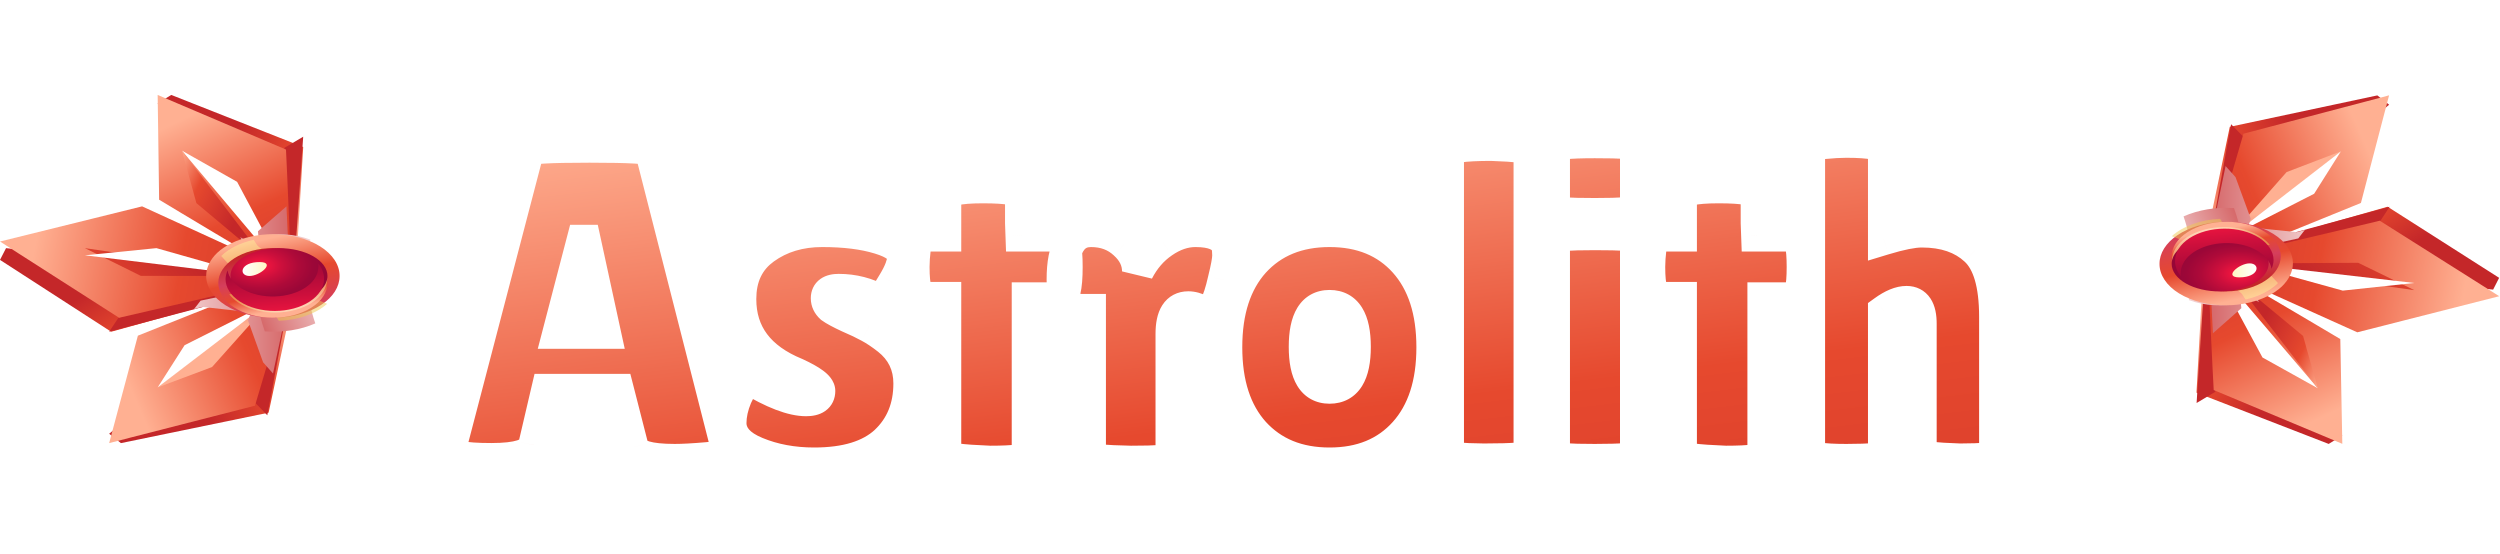 <svg width="158" height="35" viewBox="0 0 158 35" fill="none" xmlns="http://www.w3.org/2000/svg">
<g filter="url(#filter0_d_337_5914)">
<mask id="path-1-outside-1_337_5914" maskUnits="userSpaceOnUse" x="26.591" y="5" width="101" height="24" fill="black">
<rect fill="white" x="26.591" y="5" width="101" height="24"/>
<path d="M42.644 27.056C41.007 27.056 40.123 26.793 39.992 26.267L39.061 22.628H34.576L33.758 26.125C33.645 26.709 32.742 27 31.05 27C30.147 27 29.48 26.953 29.047 26.859C28.614 26.746 28.398 26.662 28.398 26.605L33.391 7.508C33.391 7.358 34.679 7.282 37.256 7.282C39.832 7.282 41.12 7.358 41.12 7.508L46 26.633C46 26.765 45.568 26.868 44.703 26.944C43.838 27.019 43.151 27.056 42.644 27.056ZM35.281 19.045H38.243L36.974 13.206H36.804L35.281 19.045ZM47.334 21.922C48.857 22.844 50.061 23.305 50.944 23.305C51.509 23.305 51.791 23.107 51.791 22.712C51.791 22.43 51.302 22.064 50.324 21.612C47.973 20.653 46.798 19.083 46.798 16.901C46.798 15.51 47.306 14.447 48.321 13.714C49.337 12.98 50.55 12.614 51.96 12.614C53.389 12.614 54.593 12.764 55.571 13.065C56.567 13.366 57.066 13.761 57.066 14.25C57.066 14.664 56.859 15.209 56.445 15.886C56.05 16.563 55.777 16.93 55.627 16.986C54.818 16.535 53.944 16.309 53.004 16.309C52.496 16.309 52.242 16.488 52.242 16.845C52.242 17.071 52.336 17.268 52.524 17.437C52.731 17.588 53.098 17.785 53.624 18.03C54.151 18.255 54.583 18.462 54.922 18.65C55.279 18.838 55.674 19.102 56.106 19.44C57.009 20.155 57.461 21.086 57.461 22.233C57.461 23.737 56.962 24.96 55.965 25.9C54.969 26.821 53.464 27.282 51.452 27.282C50.117 27.282 48.904 27.056 47.813 26.605C46.723 26.154 46.177 25.533 46.177 24.743C46.177 24.217 46.299 23.662 46.544 23.079C46.807 22.496 47.071 22.11 47.334 21.922ZM64.941 26.831C64.941 27.056 64.151 27.169 62.572 27.169C60.691 27.094 59.751 26.972 59.751 26.802V16.817H58.312C57.936 16.817 57.748 16.168 57.748 14.87C57.748 14.532 57.776 14.118 57.833 13.629C57.908 13.14 58.049 12.896 58.256 12.896H59.751V10.414C59.751 10.037 60.541 9.849 62.12 9.849C63.719 9.849 64.518 10 64.518 10.301V12.106L64.546 12.896H66.944C67.264 12.896 67.424 13.554 67.424 14.87C67.424 16.187 67.264 16.845 66.944 16.845H64.941V26.831ZM74.029 26.972C74.029 27.103 73.173 27.169 71.462 27.169C69.751 27.132 68.895 27.056 68.895 26.944V17.578H68.133C67.832 17.578 67.588 17.4 67.4 17.042C67.231 16.666 67.146 16.206 67.146 15.66C67.146 13.629 67.748 12.614 68.951 12.614C69.798 12.614 70.503 12.877 71.067 13.403C71.631 13.911 71.913 14.494 71.913 15.152C72.308 14.381 72.835 13.77 73.493 13.319C74.17 12.849 74.856 12.614 75.552 12.614C76.643 12.614 77.301 12.896 77.527 13.46C77.583 13.61 77.611 13.836 77.611 14.137C77.611 14.419 77.517 14.936 77.329 15.688C77.16 16.441 76.981 16.986 76.793 17.325C76.605 17.663 76.493 17.832 76.455 17.832C76.417 17.832 76.239 17.766 75.919 17.635C75.618 17.484 75.345 17.409 75.101 17.409C74.386 17.409 74.029 17.973 74.029 19.102V26.972ZM79.261 25.336C78.095 24.038 77.512 22.242 77.512 19.948C77.512 17.654 78.095 15.858 79.261 14.56C80.446 13.262 82.035 12.614 84.028 12.614C86.022 12.614 87.602 13.262 88.767 14.56C89.933 15.858 90.516 17.654 90.516 19.948C90.516 22.242 89.933 24.038 88.767 25.336C87.602 26.633 86.022 27.282 84.028 27.282C82.035 27.282 80.446 26.633 79.261 25.336ZM84.028 17.325C82.975 17.325 82.449 18.19 82.449 19.92C82.449 21.65 82.975 22.515 84.028 22.515C85.1 22.515 85.636 21.65 85.636 19.92C85.636 18.19 85.1 17.325 84.028 17.325ZM96.657 26.774C96.657 26.944 95.698 27.028 93.78 27.028C92.275 27.009 91.523 26.934 91.523 26.802V7.593C91.523 7.311 92.435 7.17 94.259 7.17C95.858 7.226 96.657 7.32 96.657 7.452V26.774ZM103.384 26.831C103.384 26.981 102.519 27.056 100.789 27.056C99.077 27.056 98.222 26.991 98.222 26.859V13.009C98.222 12.877 99.077 12.811 100.789 12.811C102.519 12.811 103.384 12.868 103.384 12.98V26.831ZM103.384 11.316C103.384 11.448 102.519 11.514 100.789 11.514C99.077 11.514 98.222 11.457 98.222 11.344V7.282C98.222 7.094 99.077 7 100.789 7C102.519 7 103.384 7.057 103.384 7.17V11.316ZM111.435 26.831C111.435 27.056 110.646 27.169 109.066 27.169C107.185 27.094 106.245 26.972 106.245 26.802V16.817H104.806C104.43 16.817 104.242 16.168 104.242 14.87C104.242 14.532 104.271 14.118 104.327 13.629C104.402 13.14 104.543 12.896 104.75 12.896H106.245V10.414C106.245 10.037 107.035 9.849 108.615 9.849C110.213 9.849 111.012 10 111.012 10.301V12.106L111.041 12.896H113.438C113.758 12.896 113.918 13.554 113.918 14.87C113.918 16.187 113.758 16.845 113.438 16.845H111.435V26.831ZM119.056 26.802C119.056 26.972 118.266 27.056 116.687 27.056C115.126 27.056 114.346 26.925 114.346 26.662V7.339C114.346 7.207 114.637 7.113 115.22 7.057C115.803 7 116.292 6.972 116.687 6.972C118.266 6.972 119.056 7.141 119.056 7.48V13.121C120.109 12.802 120.909 12.642 121.454 12.642C122.883 12.642 124.012 13.027 124.839 13.799C125.666 14.551 126.08 15.961 126.08 18.03V26.774C126.08 26.944 125.347 27.028 123.88 27.028C122.225 26.972 121.398 26.878 121.398 26.746V18.453C121.398 17.531 121.097 17.071 120.495 17.071C120.081 17.071 119.602 17.268 119.056 17.663V26.802Z"/>
</mask>
<path d="M42.644 27.056C41.007 27.056 40.123 26.793 39.992 26.267L39.061 22.628H34.576L33.758 26.125C33.645 26.709 32.742 27 31.05 27C30.147 27 29.48 26.953 29.047 26.859C28.614 26.746 28.398 26.662 28.398 26.605L33.391 7.508C33.391 7.358 34.679 7.282 37.256 7.282C39.832 7.282 41.12 7.358 41.12 7.508L46 26.633C46 26.765 45.568 26.868 44.703 26.944C43.838 27.019 43.151 27.056 42.644 27.056ZM35.281 19.045H38.243L36.974 13.206H36.804L35.281 19.045ZM47.334 21.922C48.857 22.844 50.061 23.305 50.944 23.305C51.509 23.305 51.791 23.107 51.791 22.712C51.791 22.43 51.302 22.064 50.324 21.612C47.973 20.653 46.798 19.083 46.798 16.901C46.798 15.51 47.306 14.447 48.321 13.714C49.337 12.98 50.55 12.614 51.96 12.614C53.389 12.614 54.593 12.764 55.571 13.065C56.567 13.366 57.066 13.761 57.066 14.25C57.066 14.664 56.859 15.209 56.445 15.886C56.05 16.563 55.777 16.93 55.627 16.986C54.818 16.535 53.944 16.309 53.004 16.309C52.496 16.309 52.242 16.488 52.242 16.845C52.242 17.071 52.336 17.268 52.524 17.437C52.731 17.588 53.098 17.785 53.624 18.03C54.151 18.255 54.583 18.462 54.922 18.65C55.279 18.838 55.674 19.102 56.106 19.44C57.009 20.155 57.461 21.086 57.461 22.233C57.461 23.737 56.962 24.96 55.965 25.9C54.969 26.821 53.464 27.282 51.452 27.282C50.117 27.282 48.904 27.056 47.813 26.605C46.723 26.154 46.177 25.533 46.177 24.743C46.177 24.217 46.299 23.662 46.544 23.079C46.807 22.496 47.071 22.11 47.334 21.922ZM64.941 26.831C64.941 27.056 64.151 27.169 62.572 27.169C60.691 27.094 59.751 26.972 59.751 26.802V16.817H58.312C57.936 16.817 57.748 16.168 57.748 14.87C57.748 14.532 57.776 14.118 57.833 13.629C57.908 13.14 58.049 12.896 58.256 12.896H59.751V10.414C59.751 10.037 60.541 9.849 62.12 9.849C63.719 9.849 64.518 10 64.518 10.301V12.106L64.546 12.896H66.944C67.264 12.896 67.424 13.554 67.424 14.87C67.424 16.187 67.264 16.845 66.944 16.845H64.941V26.831ZM74.029 26.972C74.029 27.103 73.173 27.169 71.462 27.169C69.751 27.132 68.895 27.056 68.895 26.944V17.578H68.133C67.832 17.578 67.588 17.4 67.4 17.042C67.231 16.666 67.146 16.206 67.146 15.66C67.146 13.629 67.748 12.614 68.951 12.614C69.798 12.614 70.503 12.877 71.067 13.403C71.631 13.911 71.913 14.494 71.913 15.152C72.308 14.381 72.835 13.77 73.493 13.319C74.17 12.849 74.856 12.614 75.552 12.614C76.643 12.614 77.301 12.896 77.527 13.46C77.583 13.61 77.611 13.836 77.611 14.137C77.611 14.419 77.517 14.936 77.329 15.688C77.16 16.441 76.981 16.986 76.793 17.325C76.605 17.663 76.493 17.832 76.455 17.832C76.417 17.832 76.239 17.766 75.919 17.635C75.618 17.484 75.345 17.409 75.101 17.409C74.386 17.409 74.029 17.973 74.029 19.102V26.972ZM79.261 25.336C78.095 24.038 77.512 22.242 77.512 19.948C77.512 17.654 78.095 15.858 79.261 14.56C80.446 13.262 82.035 12.614 84.028 12.614C86.022 12.614 87.602 13.262 88.767 14.56C89.933 15.858 90.516 17.654 90.516 19.948C90.516 22.242 89.933 24.038 88.767 25.336C87.602 26.633 86.022 27.282 84.028 27.282C82.035 27.282 80.446 26.633 79.261 25.336ZM84.028 17.325C82.975 17.325 82.449 18.19 82.449 19.92C82.449 21.65 82.975 22.515 84.028 22.515C85.1 22.515 85.636 21.65 85.636 19.92C85.636 18.19 85.1 17.325 84.028 17.325ZM96.657 26.774C96.657 26.944 95.698 27.028 93.78 27.028C92.275 27.009 91.523 26.934 91.523 26.802V7.593C91.523 7.311 92.435 7.17 94.259 7.17C95.858 7.226 96.657 7.32 96.657 7.452V26.774ZM103.384 26.831C103.384 26.981 102.519 27.056 100.789 27.056C99.077 27.056 98.222 26.991 98.222 26.859V13.009C98.222 12.877 99.077 12.811 100.789 12.811C102.519 12.811 103.384 12.868 103.384 12.98V26.831ZM103.384 11.316C103.384 11.448 102.519 11.514 100.789 11.514C99.077 11.514 98.222 11.457 98.222 11.344V7.282C98.222 7.094 99.077 7 100.789 7C102.519 7 103.384 7.057 103.384 7.17V11.316ZM111.435 26.831C111.435 27.056 110.646 27.169 109.066 27.169C107.185 27.094 106.245 26.972 106.245 26.802V16.817H104.806C104.43 16.817 104.242 16.168 104.242 14.87C104.242 14.532 104.271 14.118 104.327 13.629C104.402 13.14 104.543 12.896 104.75 12.896H106.245V10.414C106.245 10.037 107.035 9.849 108.615 9.849C110.213 9.849 111.012 10 111.012 10.301V12.106L111.041 12.896H113.438C113.758 12.896 113.918 13.554 113.918 14.87C113.918 16.187 113.758 16.845 113.438 16.845H111.435V26.831ZM119.056 26.802C119.056 26.972 118.266 27.056 116.687 27.056C115.126 27.056 114.346 26.925 114.346 26.662V7.339C114.346 7.207 114.637 7.113 115.22 7.057C115.803 7 116.292 6.972 116.687 6.972C118.266 6.972 119.056 7.141 119.056 7.48V13.121C120.109 12.802 120.909 12.642 121.454 12.642C122.883 12.642 124.012 13.027 124.839 13.799C125.666 14.551 126.08 15.961 126.08 18.03V26.774C126.08 26.944 125.347 27.028 123.88 27.028C122.225 26.972 121.398 26.878 121.398 26.746V18.453C121.398 17.531 121.097 17.071 120.495 17.071C120.081 17.071 119.602 17.268 119.056 17.663V26.802Z" fill="url(#paint0_linear_337_5914)"/>
<path d="M39.992 26.267L40.962 26.024L40.961 26.019L39.992 26.267ZM39.061 22.628L40.03 22.38L39.837 21.628H39.061V22.628ZM34.576 22.628V21.628H33.783L33.602 22.4L34.576 22.628ZM33.758 26.125L32.784 25.898L32.78 25.917L32.776 25.936L33.758 26.125ZM29.047 26.859L28.795 27.826L28.814 27.832L28.835 27.836L29.047 26.859ZM28.398 26.605L27.431 26.352L27.398 26.477V26.605H28.398ZM33.391 7.508L34.358 7.761L34.391 7.637V7.508H33.391ZM41.12 7.508H40.12V7.634L40.151 7.755L41.12 7.508ZM46 26.633H47V26.508L46.969 26.386L46 26.633ZM44.703 26.944L44.616 25.947L44.703 26.944ZM35.281 19.045L34.313 18.793L33.987 20.045H35.281V19.045ZM38.243 19.045V20.045H39.484L39.22 18.833L38.243 19.045ZM36.974 13.206L37.951 12.994L37.779 12.206H36.974V13.206ZM36.804 13.206V12.206H36.032L35.837 12.954L36.804 13.206ZM42.644 26.056C41.86 26.056 41.343 25.991 41.039 25.901C40.693 25.798 40.895 25.755 40.962 26.024L39.022 26.509C39.221 27.305 39.93 27.657 40.468 27.817C41.048 27.99 41.791 28.056 42.644 28.056V26.056ZM40.961 26.019L40.03 22.38L38.092 22.875L39.023 26.514L40.961 26.019ZM39.061 21.628H34.576V23.628H39.061V21.628ZM33.602 22.4L32.784 25.898L34.731 26.353L35.55 22.855L33.602 22.4ZM32.776 25.936C32.824 25.688 33.015 25.725 32.689 25.83C32.386 25.928 31.86 26 31.05 26V28C31.932 28 32.704 27.927 33.303 27.733C33.88 27.547 34.579 27.146 34.739 26.316L32.776 25.936ZM31.05 26C30.161 26 29.582 25.952 29.259 25.882L28.835 27.836C29.377 27.954 30.133 28 31.05 28V26ZM29.299 25.891C29.093 25.838 28.977 25.8 28.925 25.78C28.893 25.767 28.927 25.777 28.985 25.815C29.013 25.833 29.09 25.886 29.17 25.979C29.245 26.068 29.398 26.284 29.398 26.605H27.398C27.398 26.941 27.558 27.171 27.647 27.276C27.74 27.385 27.838 27.454 27.893 27.49C28.005 27.564 28.12 27.612 28.196 27.642C28.36 27.706 28.568 27.767 28.795 27.826L29.299 25.891ZM29.366 26.858L34.358 7.761L32.424 7.255L27.431 26.352L29.366 26.858ZM34.391 7.508C34.391 7.892 34.177 8.135 34.065 8.233C33.956 8.328 33.856 8.37 33.83 8.381C33.769 8.405 33.745 8.405 33.805 8.394C33.908 8.376 34.103 8.355 34.416 8.337C35.029 8.301 35.972 8.282 37.256 8.282V6.282C35.963 6.282 34.973 6.301 34.299 6.341C33.968 6.36 33.68 6.386 33.46 6.424C33.359 6.442 33.214 6.472 33.073 6.53C33.006 6.557 32.876 6.616 32.747 6.728C32.615 6.844 32.391 7.105 32.391 7.508H34.391ZM37.256 8.282C38.539 8.282 39.482 8.301 40.096 8.337C40.409 8.355 40.604 8.376 40.706 8.394C40.766 8.405 40.742 8.405 40.681 8.381C40.655 8.37 40.555 8.328 40.446 8.233C40.334 8.135 40.12 7.892 40.12 7.508H42.12C42.12 7.105 41.896 6.844 41.764 6.728C41.635 6.616 41.505 6.557 41.438 6.53C41.297 6.472 41.152 6.442 41.051 6.424C40.832 6.386 40.544 6.36 40.212 6.341C39.538 6.301 38.548 6.282 37.256 6.282V8.282ZM40.151 7.755L45.031 26.881L46.969 26.386L42.089 7.261L40.151 7.755ZM45 26.633C45 26.353 45.122 26.145 45.225 26.026C45.318 25.918 45.41 25.865 45.442 25.848C45.503 25.815 45.523 25.818 45.443 25.837C45.301 25.871 45.036 25.911 44.616 25.947L44.789 27.94C45.234 27.901 45.618 27.852 45.908 27.782C46.045 27.749 46.227 27.698 46.397 27.605C46.495 27.552 47 27.266 47 26.633H45ZM44.616 25.947C43.763 26.022 43.109 26.056 42.644 26.056V28.056C43.193 28.056 43.913 28.016 44.789 27.94L44.616 25.947ZM35.281 20.045H38.243V18.045H35.281V20.045ZM39.22 18.833L37.951 12.994L35.996 13.418L37.266 19.258L39.22 18.833ZM36.974 12.206H36.804V14.206H36.974V12.206ZM35.837 12.954L34.313 18.793L36.249 19.298L37.772 13.459L35.837 12.954ZM47.334 21.922L47.851 21.067L47.288 20.726L46.752 21.109L47.334 21.922ZM50.324 21.612L50.743 20.704L50.722 20.695L50.702 20.686L50.324 21.612ZM48.321 13.714L48.907 14.524L48.321 13.714ZM55.571 13.065L55.276 14.021L55.282 14.022L55.571 13.065ZM56.445 15.886L55.592 15.364L55.587 15.373L55.581 15.382L56.445 15.886ZM55.627 16.986L55.14 17.859L55.544 18.085L55.978 17.922L55.627 16.986ZM52.524 17.437L51.855 18.181L51.894 18.215L51.936 18.246L52.524 17.437ZM53.624 18.03L53.203 18.937L53.217 18.943L53.23 18.949L53.624 18.03ZM54.922 18.65L54.436 19.524L54.446 19.53L54.456 19.535L54.922 18.65ZM56.106 19.44L56.727 18.656L56.723 18.653L56.106 19.44ZM55.965 25.9L56.644 26.634L56.652 26.627L55.965 25.9ZM47.813 26.605L48.196 25.681L47.813 26.605ZM46.544 23.079L45.633 22.667L45.627 22.68L45.622 22.692L46.544 23.079ZM46.816 22.778C48.366 23.716 49.77 24.305 50.944 24.305V22.305C50.351 22.305 49.348 21.972 47.851 21.067L46.816 22.778ZM50.944 24.305C51.312 24.305 51.767 24.246 52.153 23.976C52.603 23.66 52.791 23.181 52.791 22.712H50.791C50.791 22.692 50.795 22.626 50.835 22.542C50.878 22.452 50.942 22.382 51.006 22.337C51.063 22.297 51.1 22.291 51.087 22.294C51.074 22.297 51.03 22.305 50.944 22.305V24.305ZM52.791 22.712C52.791 22.348 52.634 22.064 52.498 21.883C52.359 21.699 52.188 21.548 52.024 21.426C51.696 21.18 51.255 20.941 50.743 20.704L49.905 22.52C50.37 22.735 50.663 22.905 50.824 23.026C50.905 23.086 50.917 23.108 50.9 23.087C50.886 23.068 50.791 22.936 50.791 22.712H52.791ZM50.702 20.686C49.646 20.256 48.931 19.719 48.48 19.116C48.036 18.523 47.798 17.802 47.798 16.901H45.798C45.798 18.183 46.147 19.337 46.879 20.314C47.603 21.282 48.651 22.01 49.946 22.538L50.702 20.686ZM47.798 16.901C47.798 15.79 48.183 15.047 48.907 14.524L47.736 12.903C46.428 13.848 45.798 15.23 45.798 16.901H47.798ZM48.907 14.524C49.73 13.929 50.732 13.614 51.96 13.614V11.614C50.367 11.614 48.943 12.031 47.736 12.903L48.907 14.524ZM51.96 13.614C53.326 13.614 54.423 13.758 55.276 14.021L55.865 12.109C54.762 11.77 53.453 11.614 51.96 11.614V13.614ZM55.282 14.022C55.726 14.157 55.964 14.286 56.071 14.371C56.159 14.44 56.066 14.398 56.066 14.25H58.066C58.066 13.613 57.724 13.129 57.313 12.803C56.922 12.493 56.411 12.274 55.86 12.108L55.282 14.022ZM56.066 14.25C56.066 14.377 55.983 14.724 55.592 15.364L57.298 16.407C57.734 15.694 58.066 14.95 58.066 14.25H56.066ZM55.581 15.382C55.391 15.708 55.246 15.932 55.142 16.072C55.089 16.143 55.061 16.173 55.056 16.178C55.054 16.181 55.067 16.167 55.094 16.147C55.119 16.128 55.181 16.085 55.276 16.05L55.978 17.922C56.22 17.832 56.388 17.674 56.47 17.593C56.57 17.492 56.663 17.378 56.747 17.265C56.915 17.038 57.104 16.741 57.309 16.39L55.581 15.382ZM56.114 16.113C55.154 15.577 54.112 15.309 53.004 15.309V17.309C53.776 17.309 54.482 17.492 55.14 17.859L56.114 16.113ZM53.004 15.309C52.663 15.309 52.229 15.364 51.857 15.625C51.421 15.932 51.242 16.398 51.242 16.845H53.242C53.242 16.874 53.237 16.947 53.193 17.038C53.148 17.135 53.079 17.211 53.008 17.261C52.975 17.284 52.947 17.298 52.928 17.306C52.91 17.314 52.899 17.316 52.899 17.316C52.899 17.316 52.907 17.314 52.925 17.312C52.943 17.311 52.969 17.309 53.004 17.309V15.309ZM51.242 16.845C51.242 17.39 51.485 17.847 51.855 18.181L53.193 16.694C53.182 16.684 53.198 16.695 53.215 16.732C53.234 16.772 53.242 16.814 53.242 16.845H51.242ZM51.936 18.246C52.228 18.459 52.673 18.69 53.203 18.937L54.045 17.123C53.523 16.88 53.234 16.717 53.112 16.629L51.936 18.246ZM53.23 18.949C53.739 19.167 54.138 19.359 54.436 19.524L55.407 17.776C55.029 17.566 54.563 17.344 54.018 17.111L53.23 18.949ZM54.456 19.535C54.745 19.687 55.089 19.914 55.49 20.228L56.723 18.653C56.259 18.29 55.813 17.989 55.388 17.765L54.456 19.535ZM55.486 20.224C56.15 20.75 56.461 21.392 56.461 22.233H58.461C58.461 20.779 57.868 19.56 56.727 18.656L55.486 20.224ZM56.461 22.233C56.461 23.492 56.055 24.441 55.279 25.172L56.652 26.627C57.869 25.478 58.461 23.983 58.461 22.233H56.461ZM55.287 25.166C54.547 25.85 53.332 26.282 51.452 26.282V28.282C53.597 28.282 55.391 27.793 56.644 26.634L55.287 25.166ZM51.452 26.282C50.231 26.282 49.15 26.076 48.196 25.681L47.431 27.529C48.658 28.037 50.003 28.282 51.452 28.282V26.282ZM48.196 25.681C47.265 25.296 47.177 24.939 47.177 24.743H45.177C45.177 26.128 46.18 27.012 47.431 27.529L48.196 25.681ZM47.177 24.743C47.177 24.373 47.263 23.95 47.466 23.466L45.622 22.692C45.336 23.374 45.177 24.06 45.177 24.743H47.177ZM47.455 23.491C47.571 23.234 47.675 23.047 47.765 22.917C47.809 22.852 47.845 22.807 47.873 22.777C47.901 22.746 47.916 22.736 47.915 22.736L46.752 21.109C46.263 21.459 45.91 22.053 45.633 22.667L47.455 23.491ZM62.572 27.169L62.532 28.168L62.552 28.169H62.572V27.169ZM59.751 16.817H60.751V15.817H59.751V16.817ZM57.833 13.629L56.844 13.477L56.842 13.496L56.839 13.515L57.833 13.629ZM59.751 12.896V13.896H60.751V12.896H59.751ZM64.518 12.106H63.518V12.124L63.519 12.142L64.518 12.106ZM64.546 12.896L63.547 12.931L63.581 13.896H64.546V12.896ZM64.941 16.845V15.845H63.941V16.845H64.941ZM63.941 26.831C63.941 26.534 64.082 26.319 64.197 26.203C64.297 26.103 64.388 26.064 64.399 26.06C64.423 26.05 64.379 26.07 64.207 26.095C63.885 26.141 63.351 26.169 62.572 26.169V28.169C63.373 28.169 64.023 28.141 64.49 28.075C64.714 28.043 64.966 27.993 65.187 27.898C65.313 27.844 65.941 27.559 65.941 26.831H63.941ZM62.612 26.17C61.678 26.133 61.009 26.085 60.585 26.029C60.365 26.001 60.257 25.976 60.223 25.965C60.2 25.958 60.263 25.973 60.352 26.033C60.411 26.073 60.751 26.314 60.751 26.802H58.751C58.751 27.333 59.12 27.615 59.238 27.695C59.386 27.794 59.538 27.847 59.631 27.876C59.833 27.938 60.077 27.98 60.327 28.013C60.843 28.08 61.585 28.131 62.532 28.168L62.612 26.17ZM60.751 26.802V16.817H58.751V26.802H60.751ZM59.751 15.817H58.312V17.817H59.751V15.817ZM58.312 15.817C58.551 15.817 58.731 15.936 58.82 16.039C58.884 16.112 58.877 16.146 58.85 16.052C58.796 15.867 58.748 15.495 58.748 14.87H56.748C56.748 15.544 56.794 16.145 56.929 16.608C56.995 16.839 57.106 17.116 57.311 17.351C57.541 17.616 57.886 17.817 58.312 17.817V15.817ZM58.748 14.87C58.748 14.583 58.772 14.21 58.826 13.744L56.839 13.515C56.78 14.026 56.748 14.481 56.748 14.87H58.748ZM58.821 13.781C58.835 13.691 58.849 13.63 58.861 13.591C58.873 13.55 58.876 13.552 58.861 13.579C58.846 13.604 58.796 13.684 58.688 13.76C58.568 13.844 58.416 13.896 58.256 13.896V11.896C57.669 11.896 57.304 12.275 57.129 12.579C56.966 12.861 56.889 13.188 56.844 13.477L58.821 13.781ZM58.256 13.896H59.751V11.896H58.256V13.896ZM60.751 12.896V10.414H58.751V12.896H60.751ZM60.751 10.414C60.751 10.734 60.56 10.924 60.48 10.98C60.426 11.019 60.43 10.998 60.575 10.963C60.853 10.897 61.35 10.849 62.12 10.849V8.849C61.311 8.849 60.624 8.896 60.112 9.018C59.862 9.077 59.569 9.173 59.318 9.353C59.041 9.551 58.751 9.905 58.751 10.414H60.751ZM62.12 10.849C62.905 10.849 63.429 10.887 63.734 10.945C63.895 10.975 63.919 10.998 63.877 10.974C63.841 10.954 63.518 10.753 63.518 10.301H65.518C65.518 9.698 65.095 9.365 64.86 9.232C64.618 9.096 64.341 9.024 64.104 8.979C63.61 8.886 62.934 8.849 62.12 8.849V10.849ZM63.518 10.301V12.106H65.518V10.301H63.518ZM63.519 12.142L63.547 12.931L65.546 12.86L65.517 12.07L63.519 12.142ZM64.546 13.896H66.944V11.896H64.546V13.896ZM66.944 13.896C66.618 13.896 66.417 13.706 66.346 13.608C66.294 13.537 66.305 13.515 66.332 13.625C66.383 13.835 66.424 14.232 66.424 14.87H68.424C68.424 14.192 68.384 13.602 68.275 13.153C68.222 12.935 68.134 12.666 67.962 12.43C67.771 12.168 67.43 11.896 66.944 11.896V13.896ZM66.424 14.87C66.424 15.509 66.383 15.905 66.332 16.115C66.305 16.226 66.294 16.204 66.346 16.133C66.417 16.035 66.618 15.845 66.944 15.845V17.845C67.43 17.845 67.771 17.573 67.962 17.31C68.134 17.075 68.222 16.806 68.275 16.587C68.384 16.139 68.424 15.548 68.424 14.87H66.424ZM66.944 15.845H64.941V17.845H66.944V15.845ZM63.941 16.845V26.831H65.941V16.845H63.941ZM71.462 27.169L71.44 28.169L71.451 28.169H71.462V27.169ZM68.895 17.578H69.895V16.578H68.895V17.578ZM67.4 17.042L66.488 17.453L66.501 17.481L66.515 17.508L67.4 17.042ZM71.067 13.403L70.385 14.135L70.391 14.141L70.398 14.147L71.067 13.403ZM71.913 15.152H70.913L72.803 15.608L71.913 15.152ZM73.493 13.319L74.058 14.144L74.063 14.14L73.493 13.319ZM77.527 13.46L78.463 13.109L78.459 13.099L78.455 13.089L77.527 13.46ZM77.329 15.688L76.359 15.446L76.356 15.457L76.354 15.469L77.329 15.688ZM75.919 17.635L75.472 18.529L75.504 18.546L75.538 18.559L75.919 17.635ZM73.029 26.972C73.029 26.389 73.492 26.15 73.515 26.138C73.606 26.089 73.668 26.078 73.644 26.084C73.612 26.091 73.512 26.107 73.311 26.123C72.922 26.153 72.312 26.169 71.462 26.169V28.169C72.323 28.169 72.996 28.153 73.464 28.117C73.69 28.099 73.911 28.075 74.093 28.032C74.176 28.013 74.319 27.976 74.463 27.898C74.539 27.857 75.029 27.587 75.029 26.972H73.029ZM71.484 26.169C70.633 26.151 70.018 26.123 69.624 26.088C69.421 26.071 69.312 26.054 69.27 26.044C69.24 26.038 69.291 26.046 69.37 26.084C69.409 26.102 69.511 26.155 69.616 26.261C69.728 26.375 69.895 26.606 69.895 26.944H67.895C67.895 27.295 68.069 27.54 68.194 27.668C68.313 27.787 68.435 27.853 68.5 27.884C68.633 27.949 68.764 27.981 68.841 27.998C69.013 28.035 69.225 28.061 69.449 28.081C69.911 28.121 70.579 28.15 71.44 28.169L71.484 26.169ZM69.895 26.944V17.578H67.895V26.944H69.895ZM68.895 16.578H68.133V18.578H68.895V16.578ZM68.133 16.578C68.159 16.578 68.192 16.582 68.23 16.595C68.267 16.607 68.295 16.623 68.314 16.637C68.349 16.662 68.331 16.663 68.285 16.577L66.515 17.508C66.808 18.064 67.335 18.578 68.133 18.578V16.578ZM68.312 16.632C68.216 16.419 68.146 16.108 68.146 15.66H66.146C66.146 16.304 66.245 16.913 66.488 17.453L68.312 16.632ZM68.146 15.66C68.146 14.711 68.293 14.164 68.458 13.885C68.574 13.688 68.694 13.614 68.951 13.614V11.614C68.005 11.614 67.222 12.047 66.737 12.866C66.301 13.602 66.146 14.579 66.146 15.66H68.146ZM68.951 13.614C69.571 13.614 70.024 13.798 70.385 14.135L71.749 12.672C70.981 11.956 70.024 11.614 68.951 11.614V13.614ZM70.398 14.147C70.787 14.497 70.913 14.822 70.913 15.152H72.913C72.913 14.166 72.475 13.326 71.736 12.66L70.398 14.147ZM72.803 15.608C73.129 14.972 73.549 14.493 74.058 14.144L72.927 12.494C72.121 13.047 71.487 13.79 71.023 14.697L72.803 15.608ZM74.063 14.14C74.605 13.764 75.096 13.614 75.552 13.614V11.614C74.617 11.614 73.736 11.933 72.923 12.498L74.063 14.14ZM75.552 13.614C76.026 13.614 76.313 13.677 76.47 13.744C76.543 13.775 76.574 13.802 76.585 13.812C76.593 13.82 76.595 13.824 76.598 13.831L78.455 13.089C77.981 11.902 76.704 11.614 75.552 11.614V13.614ZM76.591 13.811C76.583 13.79 76.59 13.802 76.598 13.866C76.606 13.927 76.612 14.016 76.612 14.137H78.611C78.611 13.802 78.584 13.431 78.463 13.109L76.591 13.811ZM76.612 14.137C76.612 14.278 76.55 14.681 76.359 15.446L78.299 15.931C78.484 15.191 78.611 14.56 78.611 14.137H76.612ZM76.354 15.469C76.189 16.201 76.035 16.631 75.919 16.839L77.668 17.81C77.928 17.341 78.131 16.68 78.305 15.908L76.354 15.469ZM75.919 16.839C75.829 17.002 75.769 17.1 75.736 17.151C75.716 17.18 75.723 17.166 75.75 17.136C75.762 17.123 75.804 17.076 75.873 17.024C75.908 16.998 75.969 16.956 76.052 16.918C76.134 16.882 76.274 16.832 76.455 16.832V18.832C76.796 18.832 77.023 18.661 77.073 18.624C77.155 18.562 77.214 18.499 77.245 18.465C77.309 18.392 77.363 18.316 77.4 18.26C77.479 18.141 77.57 17.986 77.668 17.81L75.919 16.839ZM76.455 16.832C76.519 16.832 76.569 16.839 76.594 16.843C76.621 16.847 76.642 16.851 76.654 16.854C76.667 16.857 76.677 16.859 76.682 16.861C76.687 16.862 76.691 16.863 76.691 16.863C76.692 16.864 76.689 16.863 76.679 16.859C76.669 16.856 76.656 16.851 76.638 16.845C76.567 16.818 76.456 16.774 76.3 16.71L75.538 18.559C75.702 18.627 75.84 18.682 75.947 18.721C75.999 18.74 76.055 18.76 76.109 18.776C76.111 18.777 76.272 18.832 76.455 18.832V16.832ZM76.366 16.74C75.976 16.545 75.548 16.409 75.101 16.409V18.409C75.143 18.409 75.26 18.424 75.472 18.529L76.366 16.74ZM75.101 16.409C74.43 16.409 73.829 16.702 73.452 17.297C73.124 17.815 73.029 18.464 73.029 19.102H75.029C75.029 18.869 75.048 18.695 75.074 18.568C75.101 18.44 75.132 18.383 75.142 18.367C75.147 18.358 75.134 18.381 75.098 18.4C75.064 18.417 75.055 18.409 75.101 18.409V16.409ZM73.029 19.102V26.972H75.029V19.102H73.029ZM79.261 25.336L78.517 26.004L78.523 26.01L79.261 25.336ZM79.261 14.56L78.523 13.886L78.517 13.892L79.261 14.56ZM88.767 14.56L88.024 15.228L88.767 14.56ZM88.767 25.336L88.024 24.667L88.767 25.336ZM80.005 24.667C79.05 23.605 78.512 22.075 78.512 19.948H76.512C76.512 22.41 77.14 24.471 78.517 26.004L80.005 24.667ZM78.512 19.948C78.512 17.821 79.05 16.291 80.005 15.228L78.517 13.892C77.14 15.425 76.512 17.486 76.512 19.948H78.512ZM80 15.234C80.969 14.173 82.274 13.614 84.028 13.614V11.614C81.796 11.614 79.923 12.352 78.523 13.886L80 15.234ZM84.028 13.614C85.783 13.614 87.075 14.173 88.024 15.228L89.511 13.892C88.128 12.352 86.261 11.614 84.028 11.614V13.614ZM88.024 15.228C88.978 16.291 89.516 17.821 89.516 19.948H91.516C91.516 17.486 90.888 15.425 89.511 13.892L88.024 15.228ZM89.516 19.948C89.516 22.075 88.978 23.605 88.024 24.667L89.511 26.004C90.888 24.471 91.516 22.41 91.516 19.948H89.516ZM88.024 24.667C87.075 25.723 85.783 26.282 84.028 26.282V28.282C86.261 28.282 88.128 27.544 89.511 26.004L88.024 24.667ZM84.028 26.282C82.274 26.282 80.969 25.723 80 24.661L78.523 26.01C79.923 27.544 81.796 28.282 84.028 28.282V26.282ZM84.028 16.325C83.17 16.325 82.443 16.709 81.99 17.453C81.585 18.118 81.449 18.986 81.449 19.92H83.449C83.449 19.123 83.576 18.694 83.698 18.493C83.75 18.408 83.792 18.378 83.818 18.364C83.845 18.349 83.904 18.324 84.028 18.324V16.325ZM81.449 19.92C81.449 20.854 81.585 21.722 81.99 22.386C82.443 23.131 83.17 23.515 84.028 23.515V21.515C83.904 21.515 83.845 21.49 83.818 21.476C83.792 21.462 83.75 21.432 83.698 21.346C83.576 21.145 83.449 20.716 83.449 19.92H81.449ZM84.028 23.515C84.888 23.515 85.623 23.138 86.084 22.393C86.497 21.727 86.636 20.855 86.636 19.92H84.636C84.636 20.714 84.507 21.141 84.384 21.339C84.332 21.424 84.288 21.456 84.258 21.472C84.226 21.489 84.16 21.515 84.028 21.515V23.515ZM86.636 19.92C86.636 18.984 86.497 18.113 86.084 17.447C85.623 16.701 84.888 16.325 84.028 16.325V18.324C84.16 18.324 84.226 18.35 84.258 18.367C84.288 18.383 84.332 18.415 84.384 18.5C84.507 18.699 84.636 19.125 84.636 19.92H86.636ZM93.78 27.028L93.767 28.028H93.78V27.028ZM94.259 7.17L94.295 6.17L94.277 6.17H94.259V7.17ZM95.657 26.774C95.657 26.265 96.023 26.022 96.087 25.983C96.181 25.925 96.247 25.912 96.221 25.919C96.186 25.928 96.075 25.949 95.85 25.969C95.416 26.007 94.732 26.028 93.78 26.028V28.028C94.746 28.028 95.501 28.007 96.026 27.961C96.28 27.938 96.528 27.906 96.733 27.852C96.828 27.827 96.984 27.78 97.138 27.684C97.261 27.608 97.657 27.326 97.657 26.774H95.657ZM93.792 26.028C93.047 26.019 92.518 25.996 92.187 25.963C92.106 25.955 92.044 25.947 91.997 25.939C91.948 25.931 91.928 25.926 91.929 25.927C91.931 25.927 91.945 25.931 91.967 25.939C91.988 25.948 92.033 25.966 92.088 26.001C92.153 26.042 92.523 26.288 92.523 26.802H90.523C90.523 27.35 90.916 27.627 91.028 27.697C91.174 27.788 91.318 27.832 91.399 27.855C91.577 27.904 91.785 27.932 91.988 27.953C92.409 27.995 93.009 28.019 93.767 28.028L93.792 26.028ZM92.523 26.802V7.593H90.523V26.802H92.523ZM92.523 7.593C92.523 7.856 92.408 8.056 92.3 8.172C92.208 8.272 92.123 8.311 92.115 8.315C92.101 8.321 92.161 8.294 92.36 8.263C92.738 8.205 93.359 8.169 94.259 8.169V6.17C93.335 6.17 92.589 6.204 92.055 6.287C91.797 6.327 91.516 6.388 91.273 6.5C91.095 6.583 90.523 6.892 90.523 7.593H92.523ZM94.224 8.169C95.017 8.197 95.583 8.233 95.941 8.275C96.127 8.297 96.214 8.316 96.236 8.322C96.254 8.327 96.189 8.313 96.098 8.257C96.056 8.232 95.657 7.988 95.657 7.452H97.657C97.657 6.883 97.233 6.607 97.141 6.551C97.001 6.465 96.86 6.421 96.779 6.398C96.601 6.347 96.388 6.314 96.174 6.289C95.733 6.237 95.1 6.199 94.295 6.17L94.224 8.169ZM95.657 7.452V26.774H97.657V7.452H95.657ZM102.384 26.831C102.384 26.311 102.761 26.068 102.823 26.029C102.92 25.971 102.989 25.957 102.969 25.962C102.945 25.968 102.85 25.986 102.648 26.004C102.261 26.038 101.647 26.056 100.789 26.056V28.056C101.66 28.056 102.344 28.038 102.822 27.996C103.052 27.976 103.282 27.947 103.474 27.897C103.562 27.874 103.713 27.829 103.863 27.738C103.98 27.667 104.384 27.388 104.384 26.831H102.384ZM100.789 26.056C99.939 26.056 99.328 26.04 98.94 26.01C98.738 25.994 98.639 25.978 98.607 25.971C98.582 25.965 98.645 25.976 98.736 26.025C98.759 26.037 99.222 26.276 99.222 26.859H97.222C97.222 27.475 97.711 27.744 97.788 27.786C97.932 27.863 98.075 27.901 98.157 27.92C98.339 27.962 98.56 27.987 98.787 28.004C99.254 28.04 99.927 28.056 100.789 28.056V26.056ZM99.222 26.859V13.009H97.222V26.859H99.222ZM99.222 13.009C99.222 13.591 98.759 13.83 98.736 13.843C98.645 13.892 98.582 13.902 98.607 13.897C98.639 13.889 98.738 13.873 98.94 13.857C99.328 13.828 99.939 13.811 100.789 13.811V11.811C99.927 11.811 99.254 11.828 98.787 11.864C98.56 11.881 98.339 11.906 98.157 11.948C98.075 11.967 97.932 12.004 97.788 12.082C97.711 12.123 97.222 12.393 97.222 13.009H99.222ZM100.789 13.811C101.649 13.811 102.271 13.825 102.67 13.851C102.876 13.865 102.986 13.879 103.03 13.888C103.06 13.894 103.009 13.887 102.928 13.85C102.889 13.833 102.784 13.782 102.674 13.675C102.557 13.559 102.384 13.324 102.384 12.98H104.384C104.384 12.622 104.204 12.374 104.073 12.245C103.95 12.125 103.824 12.061 103.758 12.031C103.623 11.97 103.491 11.94 103.414 11.925C103.241 11.891 103.026 11.87 102.8 11.856C102.334 11.825 101.658 11.811 100.789 11.811V13.811ZM102.384 12.98V26.831H104.384V12.98H102.384ZM102.384 11.316C102.384 10.728 102.855 10.49 102.873 10.48C102.963 10.432 103.024 10.422 102.999 10.428C102.965 10.435 102.863 10.452 102.659 10.467C102.266 10.497 101.648 10.514 100.789 10.514V12.514C101.659 12.514 102.339 12.497 102.811 12.461C103.039 12.444 103.261 12.419 103.444 12.377C103.527 12.358 103.669 12.322 103.813 12.245C103.886 12.206 104.384 11.937 104.384 11.316H102.384ZM100.789 10.514C99.938 10.514 99.323 10.499 98.929 10.473C98.726 10.46 98.618 10.446 98.576 10.438C98.546 10.432 98.599 10.438 98.681 10.476C98.72 10.494 98.826 10.546 98.935 10.654C99.052 10.77 99.222 11.004 99.222 11.344H97.222C97.222 11.698 97.397 11.946 97.528 12.076C97.651 12.197 97.777 12.261 97.843 12.292C97.978 12.354 98.111 12.384 98.188 12.399C98.361 12.433 98.573 12.454 98.798 12.469C99.259 12.499 99.928 12.514 100.789 12.514V10.514ZM99.222 11.344V7.282H97.222V11.344H99.222ZM99.222 7.282C99.222 7.688 98.978 7.927 98.871 8.009C98.814 8.053 98.767 8.077 98.742 8.089C98.715 8.102 98.698 8.108 98.695 8.109C98.691 8.11 98.71 8.104 98.763 8.094C98.813 8.085 98.882 8.075 98.973 8.065C99.344 8.024 99.941 8 100.789 8V6C99.925 6 99.238 6.024 98.754 6.077C98.521 6.102 98.277 6.141 98.069 6.209C97.97 6.242 97.808 6.304 97.652 6.424C97.492 6.547 97.222 6.83 97.222 7.282H99.222ZM100.789 8C101.649 8 102.271 8.014 102.67 8.04C102.876 8.054 102.986 8.068 103.03 8.077C103.06 8.083 103.009 8.076 102.928 8.039C102.889 8.022 102.784 7.971 102.674 7.864C102.557 7.749 102.384 7.513 102.384 7.17H104.384C104.384 6.811 104.204 6.563 104.073 6.434C103.95 6.314 103.824 6.25 103.758 6.22C103.623 6.159 103.491 6.129 103.414 6.114C103.241 6.08 103.026 6.06 102.8 6.045C102.334 6.014 101.658 6 100.789 6V8ZM102.384 7.17V11.316H104.384V7.17H102.384ZM109.066 27.169L109.026 28.168L109.046 28.169H109.066V27.169ZM106.245 16.817H107.245V15.817H106.245V16.817ZM104.327 13.629L103.339 13.477L103.336 13.496L103.334 13.515L104.327 13.629ZM106.245 12.896V13.896H107.245V12.896H106.245ZM111.012 12.106H110.012V12.124L110.013 12.142L111.012 12.106ZM111.041 12.896L110.041 12.931L110.076 13.896H111.041V12.896ZM111.435 16.845V15.845H110.436V16.845H111.435ZM110.436 26.831C110.436 26.534 110.576 26.319 110.691 26.203C110.792 26.103 110.882 26.064 110.893 26.06C110.917 26.05 110.873 26.07 110.702 26.095C110.379 26.141 109.845 26.169 109.066 26.169V28.169C109.867 28.169 110.517 28.141 110.984 28.075C111.208 28.043 111.46 27.993 111.681 27.898C111.807 27.844 112.435 27.559 112.435 26.831H110.436ZM109.106 26.17C108.172 26.133 107.504 26.085 107.079 26.029C106.859 26.001 106.751 25.976 106.717 25.965C106.694 25.958 106.757 25.973 106.846 26.033C106.906 26.073 107.245 26.314 107.245 26.802H105.245C105.245 27.333 105.614 27.615 105.733 27.695C105.88 27.794 106.032 27.847 106.125 27.876C106.327 27.938 106.571 27.98 106.821 28.013C107.337 28.08 108.079 28.131 109.026 28.168L109.106 26.17ZM107.245 26.802V16.817H105.245V26.802H107.245ZM106.245 15.817H104.806V17.817H106.245V15.817ZM104.806 15.817C105.045 15.817 105.225 15.936 105.314 16.039C105.378 16.112 105.371 16.146 105.344 16.052C105.29 15.867 105.242 15.495 105.242 14.87H103.242C103.242 15.544 103.289 16.145 103.423 16.608C103.49 16.839 103.6 17.116 103.805 17.351C104.035 17.616 104.38 17.817 104.806 17.817V15.817ZM105.242 14.87C105.242 14.583 105.266 14.21 105.32 13.744L103.334 13.515C103.275 14.026 103.242 14.481 103.242 14.87H105.242ZM105.315 13.781C105.329 13.691 105.343 13.63 105.355 13.591C105.367 13.55 105.371 13.552 105.355 13.579C105.34 13.604 105.29 13.684 105.182 13.76C105.062 13.844 104.91 13.896 104.75 13.896V11.896C104.163 11.896 103.799 12.275 103.623 12.579C103.461 12.861 103.383 13.188 103.339 13.477L105.315 13.781ZM104.75 13.896H106.245V11.896H104.75V13.896ZM107.245 12.896V10.414H105.245V12.896H107.245ZM107.245 10.414C107.245 10.734 107.054 10.924 106.974 10.98C106.92 11.019 106.924 10.998 107.069 10.963C107.347 10.897 107.844 10.849 108.615 10.849V8.849C107.805 8.849 107.118 8.896 106.606 9.018C106.356 9.077 106.063 9.173 105.812 9.353C105.535 9.551 105.245 9.905 105.245 10.414H107.245ZM108.615 10.849C109.399 10.849 109.923 10.887 110.228 10.945C110.39 10.975 110.413 10.998 110.371 10.974C110.335 10.954 110.012 10.753 110.012 10.301H112.012C112.012 9.698 111.589 9.365 111.354 9.232C111.112 9.096 110.836 9.024 110.598 8.979C110.104 8.886 109.429 8.849 108.615 8.849V10.849ZM110.012 10.301V12.106H112.012V10.301H110.012ZM110.013 12.142L110.041 12.931L112.04 12.86L112.012 12.07L110.013 12.142ZM111.041 13.896H113.438V11.896H111.041V13.896ZM113.438 13.896C113.113 13.896 112.911 13.706 112.84 13.608C112.788 13.537 112.799 13.515 112.826 13.625C112.877 13.835 112.918 14.232 112.918 14.87H114.918C114.918 14.192 114.878 13.602 114.77 13.153C114.717 12.935 114.628 12.666 114.456 12.43C114.265 12.168 113.924 11.896 113.438 11.896V13.896ZM112.918 14.87C112.918 15.509 112.877 15.905 112.826 16.115C112.799 16.226 112.788 16.204 112.84 16.133C112.911 16.035 113.113 15.845 113.438 15.845V17.845C113.924 17.845 114.265 17.573 114.456 17.31C114.628 17.075 114.717 16.806 114.77 16.587C114.878 16.139 114.918 15.548 114.918 14.87H112.918ZM113.438 15.845H111.435V17.845H113.438V15.845ZM110.436 16.845V26.831H112.435V16.845H110.436ZM115.22 7.057L115.316 8.052L115.22 7.057ZM119.056 13.121H118.056V14.47L119.347 14.078L119.056 13.121ZM124.839 13.799L124.157 14.53L124.166 14.538L124.839 13.799ZM123.88 27.028L123.846 28.027L123.863 28.028H123.88V27.028ZM119.056 17.663L118.47 16.853L118.056 17.152V17.663H119.056ZM118.056 26.802C118.056 26.383 118.313 26.142 118.419 26.062C118.477 26.019 118.526 25.994 118.552 25.982C118.579 25.969 118.598 25.963 118.602 25.962C118.603 25.961 118.537 25.98 118.357 25.999C118.017 26.035 117.469 26.056 116.687 26.056V28.056C117.485 28.056 118.121 28.035 118.57 27.987C118.786 27.964 119.016 27.929 119.214 27.866C119.308 27.835 119.466 27.777 119.619 27.662C119.775 27.545 120.056 27.264 120.056 26.802H118.056ZM116.687 26.056C115.92 26.056 115.402 26.023 115.097 25.972C114.935 25.944 114.906 25.923 114.943 25.942C114.945 25.943 115.345 26.143 115.345 26.662H113.346C113.346 27.311 113.843 27.627 114.04 27.727C114.273 27.844 114.537 27.905 114.765 27.944C115.24 28.024 115.893 28.056 116.687 28.056V26.056ZM115.345 26.662V7.339H113.346V26.662H115.345ZM115.345 7.339C115.345 7.726 115.117 7.957 115.012 8.038C114.916 8.112 114.846 8.129 114.871 8.121C114.912 8.108 115.044 8.078 115.316 8.052L115.124 6.061C114.813 6.091 114.508 6.137 114.257 6.218C114.137 6.257 113.957 6.326 113.788 6.456C113.611 6.594 113.346 6.886 113.346 7.339H115.345ZM115.316 8.052C115.881 7.997 116.335 7.972 116.687 7.972V5.972C116.248 5.972 115.725 6.003 115.124 6.061L115.316 8.052ZM116.687 7.972C117.46 7.972 117.966 8.015 118.254 8.077C118.406 8.109 118.418 8.131 118.368 8.099C118.302 8.057 118.056 7.858 118.056 7.48H120.056C120.056 6.932 119.712 6.586 119.449 6.417C119.201 6.257 118.916 6.173 118.673 6.121C118.172 6.014 117.494 5.972 116.687 5.972V7.972ZM118.056 7.48V13.121H120.056V7.48H118.056ZM119.347 14.078C120.381 13.764 121.063 13.642 121.454 13.642V11.642C120.754 11.642 119.838 11.839 118.766 12.165L119.347 14.078ZM121.454 13.642C122.7 13.642 123.56 13.974 124.157 14.53L125.521 13.067C124.463 12.081 123.067 11.642 121.454 11.642V13.642ZM124.166 14.538C124.665 14.992 125.08 16.024 125.08 18.03H127.08C127.08 15.898 126.668 14.11 125.512 13.059L124.166 14.538ZM125.08 18.03V26.774H127.08V18.03H125.08ZM125.08 26.774C125.08 26.387 125.303 26.149 125.418 26.056C125.524 25.97 125.613 25.941 125.616 25.94C125.629 25.936 125.579 25.953 125.416 25.971C125.108 26.007 124.605 26.028 123.88 26.028V28.028C124.622 28.028 125.219 28.007 125.645 27.958C125.848 27.935 126.073 27.898 126.27 27.83C126.364 27.798 126.522 27.735 126.674 27.612C126.835 27.482 127.08 27.204 127.08 26.774H125.08ZM123.914 26.029C123.093 26.001 122.504 25.964 122.131 25.922C121.937 25.9 121.843 25.881 121.816 25.873C121.794 25.867 121.856 25.88 121.945 25.933C121.975 25.95 122.398 26.193 122.398 26.746H120.398C120.398 27.332 120.846 27.606 120.928 27.655C121.068 27.738 121.208 27.78 121.29 27.802C121.469 27.851 121.686 27.884 121.905 27.909C122.36 27.96 123.012 27.999 123.846 28.027L123.914 26.029ZM122.398 26.746V18.453H120.398V26.746H122.398ZM122.398 18.453C122.398 17.915 122.316 17.339 122.009 16.869C121.654 16.326 121.096 16.071 120.495 16.071V18.071C120.517 18.071 120.487 18.074 120.435 18.048C120.38 18.019 120.346 17.981 120.335 17.963C120.327 17.952 120.345 17.975 120.364 18.061C120.383 18.146 120.398 18.274 120.398 18.453H122.398ZM120.495 16.071C119.775 16.071 119.088 16.406 118.47 16.853L119.643 18.473C120.116 18.131 120.387 18.071 120.495 18.071V16.071ZM118.056 17.663V26.802H120.056V17.663H118.056Z" fill="white" mask="url(#path-1-outside-1_337_5914)"/>
</g>
<path d="M15.174 17.348L0.382 15.682L0 16.425L7.022 20.964L7.057 20.958L16.096 18.447L15.678 17.402L15.174 17.348Z" fill="url(#paint1_linear_337_5914)"/>
<path d="M15.9 17.443L9.385 19.491L7.48 20.089L6.899 20.963L17.515 18.161L18.396 17.694L15.9 17.443Z" fill="url(#paint2_linear_337_5914)"/>
<path d="M15.594 16.072L10.688 13.824L8.981 13.042L0 15.263L1.165 16.012L7.526 20.083L9.505 19.626L12.974 18.83L17.79 17.716L18.395 17.431L15.594 16.072Z" fill="url(#paint3_linear_337_5914)"/>
<path d="M5.364 15.682L8.9 17.435L16.016 17.443L16.095 17.254L5.364 15.682Z" fill="url(#paint4_linear_337_5914)"/>
<g style="mix-blend-mode:soft-light">
<path d="M5.364 16.135L16.095 17.443L9.885 15.682L5.364 16.135Z" fill="white"/>
</g>
<path d="M16.971 16.229L9.964 6.525L10.825 6L19.161 9.292V9.324L18.735 16.492L17.209 16.562L16.971 16.229Z" fill="url(#paint5_linear_337_5914)"/>
<path d="M16.863 15.874L17.73 10.817L17.982 9.338L19.162 8.64L18.607 16.7L18.184 17.443L16.863 15.874Z" fill="url(#paint6_linear_337_5914)"/>
<path d="M15.745 16.029L11.525 13.504L10.057 12.621L9.964 6L11.221 6.536L18.074 9.452L18.142 10.898L18.251 13.429L18.395 16.957L18.243 17.443L15.745 16.029Z" fill="url(#paint7_linear_337_5914)"/>
<g style="mix-blend-mode:soft-light">
<path d="M11.498 9.521L14.985 11.491L17.63 16.452L17.432 16.563L11.498 9.521Z" fill="white"/>
</g>
<path d="M11.498 9.521L16.863 16.563L12.412 12.837L11.498 9.521Z" fill="url(#paint8_linear_337_5914)"/>
<path d="M16.531 19.476L6.899 27.412L7.641 28.005L16.973 26.081L16.982 26.057L18.396 19.471L16.858 19.203L16.531 19.476Z" fill="url(#paint9_linear_337_5914)"/>
<path d="M16.775 18.831L16.246 23.93L16.095 25.422L16.893 26.245L18.395 18.227L18.235 17.443L16.775 18.831Z" fill="url(#paint10_linear_337_5914)"/>
<path d="M15.436 18.532L10.449 20.521L8.714 21.215L6.899 28.005L8.326 27.635L16.114 25.64L16.555 24.161L17.321 21.571L18.396 17.964L18.36 17.443L15.436 18.532Z" fill="url(#paint11_linear_337_5914)"/>
<path d="M9.964 24.485L13.4 23.198L16.862 19.314L16.716 19.203L9.964 24.485Z" fill="url(#paint12_linear_337_5914)"/>
<g style="mix-blend-mode:soft-light">
<path d="M9.964 24.485L16.862 19.203L11.666 21.816L9.964 24.485Z" fill="white"/>
</g>
<path style="mix-blend-mode:multiply" d="M18.241 17.579L18.304 17.384L18.15 13.989L18.105 13.042L16.303 14.615L16.402 15.684L15.189 14.991L15.913 16.498L15.46 16.492L15.696 16.607L15.361 16.461L14.338 17.093L14.935 17.354L15.334 18.441L12.68 19L12.263 19.535L12.789 19.389L12.771 19.395L15.134 19.656L15.986 19.377L15.678 20.264L16.629 22.9L17.254 23.604L18.395 18.265L18.241 17.579Z" fill="url(#paint13_linear_337_5914)"/>
<path style="mix-blend-mode:multiply" d="M19.927 20.439C18.996 20.849 17.861 21.028 16.737 20.943C16.309 19.728 16.093 18.488 16.095 17.243C16.092 16.472 16.175 15.703 16.346 14.94C16.881 14.822 17.451 14.778 18.016 14.814C18.581 14.849 19.127 14.962 19.616 15.144C19.226 16.907 19.331 18.7 19.927 20.439Z" fill="url(#paint14_linear_337_5914)"/>
<path d="M21.461 17.45C21.462 18.122 21.052 18.77 20.314 19.259C19.576 19.748 18.567 20.041 17.494 20.079C17.413 20.085 17.331 20.085 17.25 20.079C16.132 20.077 15.06 19.798 14.269 19.303C13.478 18.808 13.033 18.137 13.03 17.437C13.033 16.918 13.276 16.411 13.73 15.977C14.239 15.5 14.984 15.141 15.85 14.954C16.299 14.851 16.773 14.8 17.25 14.802C17.805 14.801 18.355 14.869 18.868 15.002C19.381 15.135 19.846 15.33 20.238 15.576C20.629 15.822 20.939 16.115 21.149 16.436C21.359 16.758 21.465 17.102 21.461 17.45Z" fill="url(#paint15_linear_337_5914)"/>
<path style="mix-blend-mode:color-dodge" opacity="0.5" d="M20.674 19.2C20.321 19.515 19.864 19.775 19.335 19.961C18.807 20.147 18.221 20.254 17.621 20.274L17.385 19.886C17.385 19.886 14.734 17.018 13.978 16.179C14.471 15.701 15.192 15.342 16.03 15.155L16.266 15.517L20.193 19.002L20.674 19.2Z" fill="url(#paint16_linear_337_5914)"/>
<path d="M17.246 20.083C19.151 20.083 20.695 19.098 20.695 17.883C20.695 16.667 19.151 15.682 17.246 15.682C15.341 15.682 13.797 16.667 13.797 17.883C13.797 19.098 15.341 20.083 17.246 20.083Z" fill="url(#paint17_linear_337_5914)"/>
<path style="mix-blend-mode:color-dodge" opacity="0.5" d="M17.385 19.753C18.258 19.753 19.094 19.529 19.711 19.129C20.328 18.73 20.674 18.188 20.674 17.623C20.67 17.386 20.604 17.152 20.478 16.93C18.651 17.713 16.623 18.279 14.489 18.602C14.762 18.948 15.176 19.238 15.687 19.441C16.198 19.644 16.786 19.752 17.385 19.753Z" fill="url(#paint18_linear_337_5914)"/>
<path d="M20.696 17.442C20.696 17.791 20.516 18.131 20.179 18.421C19.843 18.71 19.364 18.936 18.803 19.069C18.243 19.202 17.627 19.237 17.032 19.169C16.437 19.101 15.891 18.933 15.462 18.687C15.034 18.441 14.742 18.128 14.623 17.786C14.505 17.445 14.566 17.09 14.798 16.769C15.03 16.447 15.423 16.172 15.927 15.979C16.431 15.785 17.024 15.682 17.63 15.682C18.443 15.682 19.223 15.868 19.798 16.198C20.373 16.528 20.696 16.976 20.696 17.442Z" fill="url(#paint19_radial_337_5914)"/>
<path style="mix-blend-mode:multiply" d="M20.116 16.656C20.125 16.742 20.125 16.83 20.116 16.916C20.099 17.389 19.807 17.839 19.298 18.177C18.789 18.514 18.101 18.714 17.372 18.736C16.644 18.758 15.931 18.6 15.376 18.294C14.82 17.988 14.465 17.557 14.382 17.088C14.305 17.266 14.262 17.45 14.254 17.635C14.254 18.17 14.582 18.683 15.166 19.061C15.749 19.439 16.541 19.651 17.366 19.651C18.192 19.651 18.983 19.439 19.567 19.061C20.151 18.683 20.479 18.17 20.479 17.635C20.485 17.294 20.361 16.957 20.116 16.656Z" fill="url(#paint20_linear_337_5914)"/>
<path d="M16.413 16.562C15.158 16.562 15.074 17.422 15.749 17.442C16.424 17.462 17.468 16.562 16.413 16.562Z" fill="url(#paint21_linear_337_5914)"/>
<path d="M142.766 16.736L157.566 18.304L157.945 17.559L150.9 13.067L150.865 13.073L141.839 15.644L142.262 16.685L142.766 16.736Z" fill="url(#paint22_linear_337_5914)"/>
<path d="M142.042 16.647L148.547 14.556L150.449 13.944L151.026 13.066L140.423 15.939L139.546 16.412L142.042 16.647Z" fill="url(#paint23_linear_337_5914)"/>
<path d="M142.352 18.015L147.269 20.231L148.981 21.002L157.95 18.721L156.781 17.979L150.4 13.95L148.424 14.421L144.958 15.24L140.149 16.386L139.545 16.675L142.352 18.015Z" fill="url(#paint24_linear_337_5914)"/>
<path d="M152.582 18.337L149.038 16.608L141.922 16.648L141.844 16.837L152.582 18.337Z" fill="url(#paint25_linear_337_5914)"/>
<g style="mix-blend-mode:soft-light">
<path d="M152.58 17.884L141.843 16.648L148.061 18.367L152.58 17.884Z" fill="white"/>
</g>
<path d="M140.975 17.867L148.031 27.525L147.173 28.056L138.82 24.819L138.82 24.787L139.21 17.616L140.735 17.535L140.975 17.867Z" fill="url(#paint26_linear_337_5914)"/>
<path d="M141.088 18.221L140.246 23.284L140.001 24.765L138.825 25.47L139.339 17.407L139.759 16.662L141.088 18.221Z" fill="url(#paint27_linear_337_5914)"/>
<path d="M142.202 18.059L146.434 20.556L147.907 21.43L148.034 28.05L146.773 27.522L139.906 24.651L139.831 23.206L139.709 20.676L139.548 17.149L139.697 16.662L142.202 18.059Z" fill="url(#paint28_linear_337_5914)"/>
<g style="mix-blend-mode:soft-light">
<path d="M146.484 24.539L142.988 22.593L140.318 17.649L140.515 17.537L146.484 24.539Z" fill="white"/>
</g>
<path d="M146.484 24.539L141.084 17.533L145.554 21.23L146.484 24.539Z" fill="url(#paint29_linear_337_5914)"/>
<path d="M141.401 14.617L150.994 6.618L150.248 6.029L140.926 8.015L140.918 8.039L139.537 14.635L141.076 14.892L141.401 14.617Z" fill="url(#paint30_linear_337_5914)"/>
<path d="M141.16 15.263L141.663 10.161L141.807 8.669L141.005 7.851L139.544 15.879L139.707 16.662L141.16 15.263Z" fill="url(#paint31_linear_337_5914)"/>
<path d="M142.501 15.554L147.478 13.532L149.21 12.827L150.99 6.024L149.565 6.404L141.787 8.45L141.354 9.933L140.601 12.527L139.544 16.141L139.582 16.663L142.501 15.554Z" fill="url(#paint32_linear_337_5914)"/>
<path d="M147.943 9.565L144.514 10.875L141.072 14.782L141.217 14.892L147.943 9.565Z" fill="url(#paint33_linear_337_5914)"/>
<g style="mix-blend-mode:soft-light">
<path d="M147.943 9.565L141.072 14.893L146.254 12.245L147.943 9.565Z" fill="white"/>
</g>
<path style="mix-blend-mode:multiply" d="M139.7 16.526L139.637 16.721L139.808 20.115L139.858 21.062L141.653 19.477L141.548 18.409L142.765 19.093L142.033 17.592L142.486 17.595L142.25 17.481L142.585 17.625L143.606 16.986L143.007 16.729L142.603 15.644L145.253 15.068L145.667 14.531L145.143 14.68L145.161 14.674L142.796 14.428L141.946 14.713L142.249 13.825L141.285 11.195L140.657 10.494L139.542 15.841L139.7 16.526Z" fill="url(#paint34_linear_337_5914)"/>
<path style="mix-blend-mode:multiply" d="M138 13.677C138.929 13.261 140.063 13.074 141.188 13.152C141.622 14.363 141.844 15.603 141.848 16.847C141.855 17.618 141.776 18.388 141.609 19.152C141.074 19.274 140.504 19.321 139.94 19.289C139.375 19.258 138.828 19.149 138.338 18.969C138.719 17.204 138.605 15.412 138 13.677Z" fill="url(#paint35_linear_337_5914)"/>
<path d="M136.482 16.676C136.477 16.003 136.884 15.353 137.619 14.859C138.354 14.366 139.362 14.066 140.435 14.021C140.516 14.014 140.598 14.014 140.679 14.019C141.797 14.014 142.87 14.285 143.664 14.775C144.457 15.265 144.906 15.933 144.912 16.633C144.912 17.152 144.671 17.661 144.22 18.098C143.713 18.578 142.97 18.942 142.104 19.134C141.657 19.24 141.183 19.295 140.705 19.296C140.15 19.3 139.6 19.236 139.087 19.107C138.573 18.977 138.107 18.785 137.714 18.541C137.321 18.298 137.01 18.008 136.799 17.687C136.587 17.367 136.479 17.023 136.482 16.676Z" fill="url(#paint36_linear_337_5914)"/>
<path style="mix-blend-mode:color-dodge" opacity="0.5" d="M137.258 14.926C137.61 14.608 138.066 14.345 138.594 14.155C139.122 13.965 139.708 13.854 140.308 13.829L140.546 14.215C140.546 14.215 143.21 17.059 143.97 17.892C143.48 18.372 142.76 18.737 141.922 18.93L141.685 18.57L137.74 15.119L137.258 14.926Z" fill="url(#paint37_linear_337_5914)"/>
<path d="M140.683 14.015C138.778 14.027 137.239 15.023 137.245 16.238C137.251 17.453 138.8 18.428 140.705 18.416C142.61 18.403 144.149 17.407 144.143 16.192C144.137 14.977 142.588 14.002 140.683 14.015Z" fill="url(#paint38_linear_337_5914)"/>
<path style="mix-blend-mode:color-dodge" opacity="0.5" d="M140.545 14.349C139.673 14.355 138.837 14.586 138.222 14.989C137.606 15.393 137.262 15.936 137.265 16.5C137.27 16.736 137.338 16.969 137.464 17.19C139.288 16.394 141.314 15.814 143.447 15.475C143.173 15.132 142.757 14.846 142.245 14.647C141.733 14.448 141.145 14.345 140.545 14.349Z" fill="url(#paint39_linear_337_5914)"/>
<path d="M137.249 16.678C137.247 16.33 137.425 15.988 137.76 15.697C138.096 15.405 138.574 15.176 139.133 15.039C139.693 14.902 140.309 14.863 140.904 14.927C141.499 14.991 142.046 15.155 142.476 15.399C142.906 15.642 143.2 15.954 143.32 16.294C143.44 16.635 143.381 16.989 143.15 17.313C142.92 17.636 142.528 17.913 142.025 18.11C141.522 18.307 140.93 18.414 140.323 18.418C139.51 18.424 138.729 18.243 138.153 17.917C137.576 17.591 137.251 17.145 137.249 16.678Z" fill="url(#paint40_radial_337_5914)"/>
<path style="mix-blend-mode:multiply" d="M137.831 17.461C137.821 17.374 137.821 17.287 137.83 17.201C137.844 16.73 138.134 16.278 138.642 15.937C139.15 15.596 139.838 15.391 140.566 15.364C141.294 15.336 142.008 15.489 142.565 15.79C143.122 16.091 143.479 16.518 143.564 16.986C143.641 16.807 143.683 16.623 143.69 16.439C143.687 15.905 143.357 15.396 142.772 15.023C142.186 14.65 141.393 14.444 140.568 14.451C139.742 14.457 138.951 14.675 138.369 15.057C137.787 15.438 137.461 15.953 137.463 16.486C137.458 16.826 137.585 17.162 137.831 17.461Z" fill="url(#paint41_linear_337_5914)"/>
<path d="M141.534 17.53C142.789 17.521 142.869 16.661 142.194 16.645C141.519 16.63 140.479 17.537 141.534 17.53Z" fill="url(#paint42_linear_337_5914)"/>
<defs>
<filter id="filter0_d_337_5914" x="28.398" y="6.972" width="97.682" height="22.31" filterUnits="userSpaceOnUse" color-interpolation-filters="sRGB">
<feFlood flood-opacity="0" result="BackgroundImageFix"/>
<feColorMatrix in="SourceAlpha" type="matrix" values="0 0 0 0 0 0 0 0 0 0 0 0 0 0 0 0 0 0 127 0" result="hardAlpha"/>
<feOffset dy="2"/>
<feComposite in2="hardAlpha" operator="out"/>
<feColorMatrix type="matrix" values="0 0 0 0 0.031 0 0 0 0 0.008 0 0 0 0 0.024 0 0 0 1 0"/>
<feBlend mode="normal" in2="BackgroundImageFix" result="effect1_dropShadow_337_5914"/>
<feBlend mode="normal" in="SourceGraphic" in2="effect1_dropShadow_337_5914" result="shape"/>
</filter>
<linearGradient id="paint0_linear_337_5914" x1="42.807" y1="5.116" x2="49.953" y2="64.137" gradientUnits="userSpaceOnUse">
<stop stop-color="#FFB092"/>
<stop offset="0.4" stop-color="#E6492E"/>
<stop offset="1" stop-color="#C42729"/>
</linearGradient>
<linearGradient id="paint1_linear_337_5914" x1="12.656" y1="20.788" x2="9.74" y2="15.974" gradientUnits="userSpaceOnUse">
<stop stop-color="#FFB092"/>
<stop offset="0.4" stop-color="#E6492E"/>
<stop offset="1" stop-color="#C42729"/>
</linearGradient>
<linearGradient id="paint2_linear_337_5914" x1="14.814" y1="23.135" x2="13.99" y2="19.82" gradientUnits="userSpaceOnUse">
<stop stop-color="#FFB092"/>
<stop offset="0.4" stop-color="#E6492E"/>
<stop offset="1" stop-color="#C42729"/>
</linearGradient>
<linearGradient id="paint3_linear_337_5914" x1="2.123" y1="15.966" x2="25.102" y2="20.115" gradientUnits="userSpaceOnUse">
<stop stop-color="#FFB092"/>
<stop offset="0.4" stop-color="#E6492E"/>
<stop offset="1" stop-color="#C42729"/>
</linearGradient>
<linearGradient id="paint4_linear_337_5914" x1="2.409" y1="21.402" x2="10.813" y2="14.739" gradientUnits="userSpaceOnUse">
<stop stop-color="#FFB092"/>
<stop offset="0.4" stop-color="#E6492E"/>
<stop offset="1" stop-color="#C42729"/>
</linearGradient>
<linearGradient id="paint5_linear_337_5914" x1="22.351" y1="8.493" x2="16.496" y2="5.376" gradientUnits="userSpaceOnUse">
<stop stop-color="#FFB092"/>
<stop offset="0.4" stop-color="#E6492E"/>
<stop offset="1" stop-color="#C42729"/>
</linearGradient>
<linearGradient id="paint6_linear_337_5914" x1="27.398" y1="8.361" x2="21.87" y2="8.141" gradientUnits="userSpaceOnUse">
<stop stop-color="#FFB092"/>
<stop offset="0.4" stop-color="#E6492E"/>
<stop offset="1" stop-color="#C42729"/>
</linearGradient>
<linearGradient id="paint7_linear_337_5914" x1="11.246" y1="7.672" x2="18.779" y2="23.715" gradientUnits="userSpaceOnUse">
<stop stop-color="#FFB092"/>
<stop offset="0.4" stop-color="#E6492E"/>
<stop offset="1" stop-color="#C42729"/>
</linearGradient>
<linearGradient id="paint8_linear_337_5914" x1="10.128" y1="11.966" x2="14.712" y2="14.275" gradientUnits="userSpaceOnUse">
<stop stop-color="#FFB092"/>
<stop offset="0.4" stop-color="#E6492E"/>
<stop offset="1" stop-color="#C42729"/>
</linearGradient>
<linearGradient id="paint9_linear_337_5914" x1="19.505" y1="22.678" x2="12.697" y2="24.679" gradientUnits="userSpaceOnUse">
<stop stop-color="#FFB092"/>
<stop offset="0.4" stop-color="#E6492E"/>
<stop offset="1" stop-color="#C42729"/>
</linearGradient>
<linearGradient id="paint10_linear_337_5914" x1="23.078" y1="22.577" x2="18.604" y2="21.624" gradientUnits="userSpaceOnUse">
<stop stop-color="#FFB092"/>
<stop offset="0.4" stop-color="#E6492E"/>
<stop offset="1" stop-color="#C42729"/>
</linearGradient>
<linearGradient id="paint11_linear_337_5914" x1="7.938" y1="23.87" x2="25.616" y2="16.175" gradientUnits="userSpaceOnUse">
<stop stop-color="#FFB092"/>
<stop offset="0.4" stop-color="#E6492E"/>
<stop offset="1" stop-color="#C42729"/>
</linearGradient>
<linearGradient id="paint12_linear_337_5914" x1="12.907" y1="20.584" x2="12.707" y2="12.849" gradientUnits="userSpaceOnUse">
<stop stop-color="#FFB092"/>
<stop offset="0.4" stop-color="#E6492E"/>
<stop offset="1" stop-color="#C42729"/>
</linearGradient>
<linearGradient id="paint13_linear_337_5914" x1="8.749" y1="18.259" x2="22.288" y2="18.462" gradientUnits="userSpaceOnUse">
<stop stop-color="white"/>
<stop offset="1" stop-color="#C42729"/>
</linearGradient>
<linearGradient id="paint14_linear_337_5914" x1="22.545" y1="16.962" x2="13.499" y2="21.071" gradientUnits="userSpaceOnUse">
<stop stop-color="white"/>
<stop offset="1" stop-color="#C42729"/>
</linearGradient>
<linearGradient id="paint15_linear_337_5914" x1="16.053" y1="15.272" x2="17.82" y2="23.495" gradientUnits="userSpaceOnUse">
<stop stop-color="#FFB092"/>
<stop offset="0.28" stop-color="#E6492E"/>
<stop offset="0.57" stop-color="#D53E5C"/>
<stop offset="1" stop-color="#C42729"/>
</linearGradient>
<linearGradient id="paint16_linear_337_5914" x1="20.35" y1="21.33" x2="17.809" y2="14.01" gradientUnits="userSpaceOnUse">
<stop stop-color="#EBBD38"/>
<stop offset="1" stop-color="#FFF29E"/>
</linearGradient>
<linearGradient id="paint17_linear_337_5914" x1="18.008" y1="19.518" x2="17.308" y2="15.814" gradientUnits="userSpaceOnUse">
<stop stop-color="#FFB092"/>
<stop offset="0.28" stop-color="#E6492E"/>
<stop offset="0.57" stop-color="#D53E5C"/>
<stop offset="1" stop-color="#C42729"/>
</linearGradient>
<linearGradient id="paint18_linear_337_5914" x1="17.16" y1="17.305" x2="17.883" y2="19.756" gradientUnits="userSpaceOnUse">
<stop stop-color="#EBBD38"/>
<stop offset="1" stop-color="#FDF7D6"/>
</linearGradient>
<radialGradient id="paint19_radial_337_5914" cx="0" cy="0" r="1" gradientUnits="userSpaceOnUse" gradientTransform="translate(16.383 16.804) scale(4.062 2.332)">
<stop stop-color="#FF1841"/>
<stop offset="0.07" stop-color="#F41640"/>
<stop offset="0.35" stop-color="#CC0F3C"/>
<stop offset="0.61" stop-color="#AE0A39"/>
<stop offset="0.84" stop-color="#9C0738"/>
<stop offset="1" stop-color="#960637"/>
</radialGradient>
<linearGradient id="paint20_linear_337_5914" x1="17.887" y1="20.452" x2="17.517" y2="15.505" gradientUnits="userSpaceOnUse">
<stop stop-color="#FF1841"/>
<stop offset="0.07" stop-color="#F41640"/>
<stop offset="0.35" stop-color="#CC0F3C"/>
<stop offset="0.61" stop-color="#AE0A39"/>
<stop offset="0.84" stop-color="#9C0738"/>
<stop offset="1" stop-color="#960637"/>
</linearGradient>
<linearGradient id="paint21_linear_337_5914" x1="15.348" y1="17.002" x2="16.846" y2="17.002" gradientUnits="userSpaceOnUse">
<stop stop-color="white"/>
<stop offset="1" stop-color="#FFF7C4"/>
</linearGradient>
<linearGradient id="paint22_linear_337_5914" x1="145.267" y1="13.28" x2="148.211" y2="18.073" gradientUnits="userSpaceOnUse">
<stop stop-color="#FFB092"/>
<stop offset="0.4" stop-color="#E6492E"/>
<stop offset="1" stop-color="#C42729"/>
</linearGradient>
<linearGradient id="paint23_linear_337_5914" x1="143.1" y1="10.947" x2="143.945" y2="14.255" gradientUnits="userSpaceOnUse">
<stop stop-color="#FFB092"/>
<stop offset="0.4" stop-color="#E6492E"/>
<stop offset="1" stop-color="#C42729"/>
</linearGradient>
<linearGradient id="paint24_linear_337_5914" x1="155.823" y1="18.032" x2="132.83" y2="14.001" gradientUnits="userSpaceOnUse">
<stop stop-color="#FFB092"/>
<stop offset="0.4" stop-color="#E6492E"/>
<stop offset="1" stop-color="#C42729"/>
</linearGradient>
<linearGradient id="paint25_linear_337_5914" x1="155.508" y1="12.598" x2="147.136" y2="19.314" gradientUnits="userSpaceOnUse">
<stop stop-color="#FFB092"/>
<stop offset="0.4" stop-color="#E6492E"/>
<stop offset="1" stop-color="#C42729"/>
</linearGradient>
<linearGradient id="paint26_linear_337_5914" x1="135.634" y1="25.639" x2="141.502" y2="28.722" gradientUnits="userSpaceOnUse">
<stop stop-color="#FFB092"/>
<stop offset="0.4" stop-color="#E6492E"/>
<stop offset="1" stop-color="#C42729"/>
</linearGradient>
<linearGradient id="paint27_linear_337_5914" x1="130.59" y1="25.805" x2="136.119" y2="25.997" gradientUnits="userSpaceOnUse">
<stop stop-color="#FFB092"/>
<stop offset="0.4" stop-color="#E6492E"/>
<stop offset="1" stop-color="#C42729"/>
</linearGradient>
<linearGradient id="paint28_linear_337_5914" x1="146.742" y1="26.386" x2="139.113" y2="10.402" gradientUnits="userSpaceOnUse">
<stop stop-color="#FFB092"/>
<stop offset="0.4" stop-color="#E6492E"/>
<stop offset="1" stop-color="#C42729"/>
</linearGradient>
<linearGradient id="paint29_linear_337_5914" x1="147.842" y1="22.086" x2="143.249" y2="19.802" gradientUnits="userSpaceOnUse">
<stop stop-color="#FFB092"/>
<stop offset="0.4" stop-color="#E6492E"/>
<stop offset="1" stop-color="#C42729"/>
</linearGradient>
<linearGradient id="paint30_linear_337_5914" x1="138.412" y1="11.435" x2="145.212" y2="9.398" gradientUnits="userSpaceOnUse">
<stop stop-color="#FFB092"/>
<stop offset="0.4" stop-color="#E6492E"/>
<stop offset="1" stop-color="#C42729"/>
</linearGradient>
<linearGradient id="paint31_linear_337_5914" x1="134.839" y1="11.56" x2="139.316" y2="12.49" gradientUnits="userSpaceOnUse">
<stop stop-color="#FFB092"/>
<stop offset="0.4" stop-color="#E6492E"/>
<stop offset="1" stop-color="#C42729"/>
</linearGradient>
<linearGradient id="paint32_linear_337_5914" x1="149.971" y1="10.166" x2="132.324" y2="17.959" gradientUnits="userSpaceOnUse">
<stop stop-color="#FFB092"/>
<stop offset="0.4" stop-color="#E6492E"/>
<stop offset="1" stop-color="#C42729"/>
</linearGradient>
<linearGradient id="paint33_linear_337_5914" x1="145.02" y1="13.486" x2="145.271" y2="21.218" gradientUnits="userSpaceOnUse">
<stop stop-color="#FFB092"/>
<stop offset="0.4" stop-color="#E6492E"/>
<stop offset="1" stop-color="#C42729"/>
</linearGradient>
<linearGradient id="paint34_linear_337_5914" x1="149.188" y1="15.783" x2="135.649" y2="15.649" gradientUnits="userSpaceOnUse">
<stop stop-color="white"/>
<stop offset="1" stop-color="#C42729"/>
</linearGradient>
<linearGradient id="paint35_linear_337_5914" x1="135.4" y1="17.171" x2="144.429" y2="13.011" gradientUnits="userSpaceOnUse">
<stop stop-color="white"/>
<stop offset="1" stop-color="#C42729"/>
</linearGradient>
<linearGradient id="paint36_linear_337_5914" x1="141.9" y1="18.818" x2="140.08" y2="10.61" gradientUnits="userSpaceOnUse">
<stop stop-color="#FFB092"/>
<stop offset="0.28" stop-color="#E6492E"/>
<stop offset="0.57" stop-color="#D53E5C"/>
<stop offset="1" stop-color="#C42729"/>
</linearGradient>
<linearGradient id="paint37_linear_337_5914" x1="137.573" y1="12.796" x2="140.158" y2="20.084" gradientUnits="userSpaceOnUse">
<stop stop-color="#EBBD38"/>
<stop offset="1" stop-color="#FFF29E"/>
</linearGradient>
<linearGradient id="paint38_linear_337_5914" x1="139.924" y1="14.585" x2="140.648" y2="18.283" gradientUnits="userSpaceOnUse">
<stop stop-color="#FFB092"/>
<stop offset="0.28" stop-color="#E6492E"/>
<stop offset="0.57" stop-color="#D53E5C"/>
<stop offset="1" stop-color="#C42729"/>
</linearGradient>
<linearGradient id="paint39_linear_337_5914" x1="140.782" y1="16.79" x2="140.045" y2="14.351" gradientUnits="userSpaceOnUse">
<stop stop-color="#EBBD38"/>
<stop offset="1" stop-color="#FDF7D6"/>
</linearGradient>
<radialGradient id="paint40_radial_337_5914" cx="0" cy="0" r="1" gradientUnits="userSpaceOnUse" gradientTransform="translate(141.565 17.288) rotate(179.619) scale(4.062 2.332)">
<stop stop-color="#FF1841"/>
<stop offset="0.07" stop-color="#F41640"/>
<stop offset="0.35" stop-color="#CC0F3C"/>
<stop offset="0.61" stop-color="#AE0A39"/>
<stop offset="0.84" stop-color="#9C0738"/>
<stop offset="1" stop-color="#960637"/>
</radialGradient>
<linearGradient id="paint41_linear_337_5914" x1="140.044" y1="13.655" x2="140.449" y2="18.588" gradientUnits="userSpaceOnUse">
<stop stop-color="#FF1841"/>
<stop offset="0.07" stop-color="#F41640"/>
<stop offset="0.35" stop-color="#CC0F3C"/>
<stop offset="0.61" stop-color="#AE0A39"/>
<stop offset="0.84" stop-color="#9C0738"/>
<stop offset="1" stop-color="#960637"/>
</linearGradient>
<linearGradient id="paint42_linear_337_5914" x1="142.597" y1="17.083" x2="141.099" y2="17.09" gradientUnits="userSpaceOnUse">
<stop stop-color="white"/>
<stop offset="1" stop-color="#FFF7C4"/>
</linearGradient>
</defs>
</svg>
